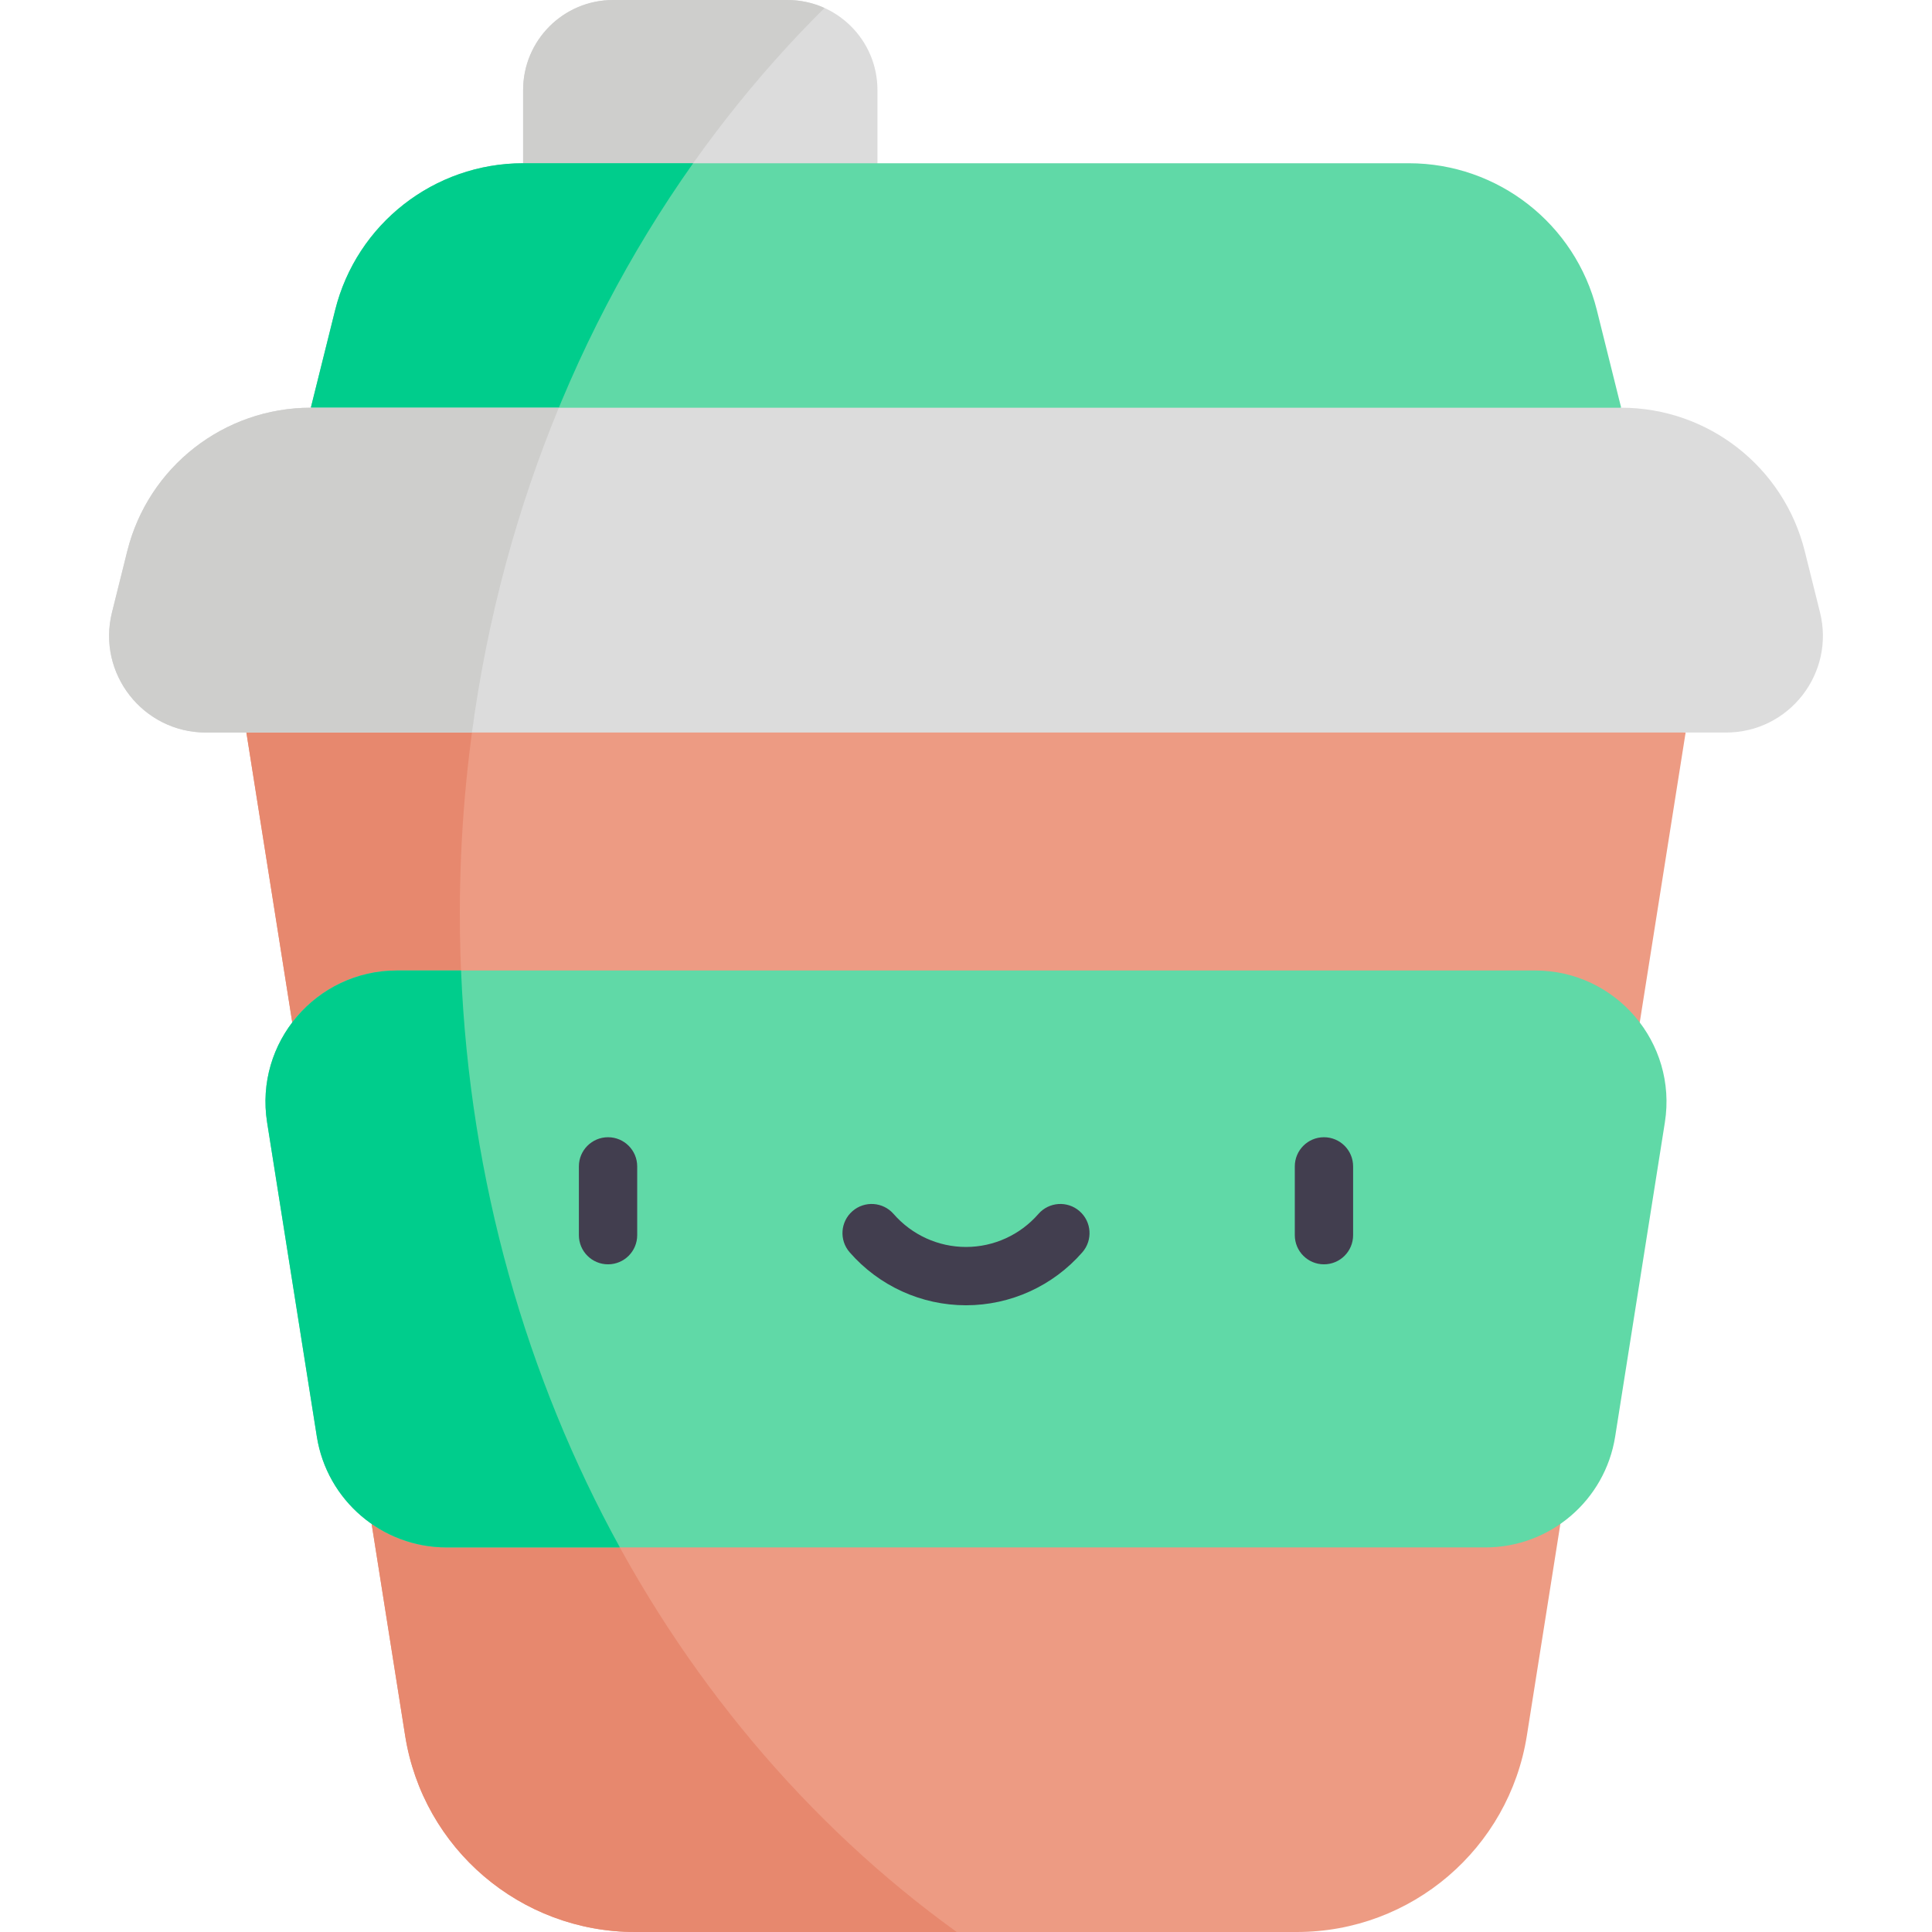 <svg id="Capa_1" enable-background="new 0 0 497 497" height="512" viewBox="0 0 497 497" width="512" xmlns="http://www.w3.org/2000/svg"><g><path d="m202.561 0h-44.829c-12.792 0-23.162 10.37-23.162 23.162v38.533h91.153v-38.533c0-12.792-10.37-23.162-23.162-23.162z" fill="#dcdcdc"/><path d="m212.098 2.056c-2.909-1.317-6.136-2.056-9.537-2.056h-44.829c-12.792 0-23.162 10.37-23.162 23.162v38.533h30.872c13.243-22.042 28.945-42.077 46.656-59.639z" fill="#cececc"/><path d="m410.787 79.784c-5.531-22.205-25.474-37.789-48.357-37.789h-227.86c-22.883 0-42.826 15.584-48.357 37.789l-6.252 25.097 178.946 41.78 158.131-41.78z" fill="#60d9a7"/><path d="m258.908 146.661-195.527 41.781 40.837 258.026c4.606 29.102 29.694 50.532 59.159 50.532h170.246c29.465 0 54.553-21.43 59.159-50.533l40.837-258.026z" fill="#ed9b83"/><path d="m118.29 235.089c0-20.34 1.765-40.217 5.096-59.469l-60.005 12.822 40.837 258.026c4.606 29.102 29.694 50.532 59.159 50.532h82.74c-76.903-55.429-127.827-152.02-127.827-261.911z" fill="#e7886e"/><path d="m178.306 41.995h-43.736c-22.883 0-42.826 15.584-48.357 37.789l-6.252 25.097 58.513 13.662c10.016-27.719 23.487-53.46 39.832-76.548z" fill="#00cd8c"/><path d="m468.188 157.524-3.92-15.735c-5.402-21.687-24.88-36.908-47.23-36.908h-337.076c-22.35 0-41.827 15.221-47.23 36.908l-3.92 15.735c-3.913 15.71 7.971 30.918 24.161 30.918h391.054c16.19 0 28.074-15.208 24.161-30.918z" fill="#dcdcdc"/><path d="m394.895 249.656h-292.797c-20.775 0-36.632 18.565-33.385 39.084l12.791 80.812c2.599 16.423 16.757 28.516 33.385 28.516h267.221c16.628 0 30.786-12.094 33.385-28.518l12.785-80.812c3.246-20.519-12.611-39.082-33.385-39.082z" fill="#60d9a7"/><g><g><path d="m156.417 325.243c-4.142 0-7.5-3.358-7.5-7.5v-17.694c0-4.142 3.358-7.5 7.5-7.5s7.5 3.358 7.5 7.5v17.694c0 4.142-3.358 7.5-7.5 7.5z" fill="#423e4f"/></g><g><path d="m340.583 325.243c-4.142 0-7.5-3.358-7.5-7.5v-17.694c0-4.142 3.358-7.5 7.5-7.5s7.5 3.358 7.5 7.5v17.694c0 4.142-3.358 7.5-7.5 7.5z" fill="#423e4f"/></g><g><path d="m248.5 335.776c-11.472 0-22.381-4.969-29.932-13.632-2.721-3.123-2.396-7.86.727-10.582 3.123-2.721 7.859-2.396 10.582.727 4.7 5.394 11.488 8.487 18.623 8.487 7.134 0 13.922-3.094 18.623-8.487 2.721-3.123 7.459-3.448 10.582-.727s3.448 7.459.727 10.582c-7.551 8.663-18.46 13.632-29.932 13.632z" fill="#423e4f"/></g></g><path d="m118.603 249.656h-16.505c-20.775 0-36.632 18.565-33.385 39.084l12.791 80.812c2.599 16.423 16.757 28.516 33.385 28.516h44.571c-23.969-43.536-38.622-94.159-40.857-148.412z" fill="#00cd8c"/><path d="m143.755 104.881h-63.793c-22.35 0-41.827 15.221-47.23 36.908l-3.92 15.735c-3.913 15.71 7.971 30.918 24.161 30.918h68.429c3.951-29.403 11.587-57.454 22.353-83.561z" fill="#cececc"/></g></svg>